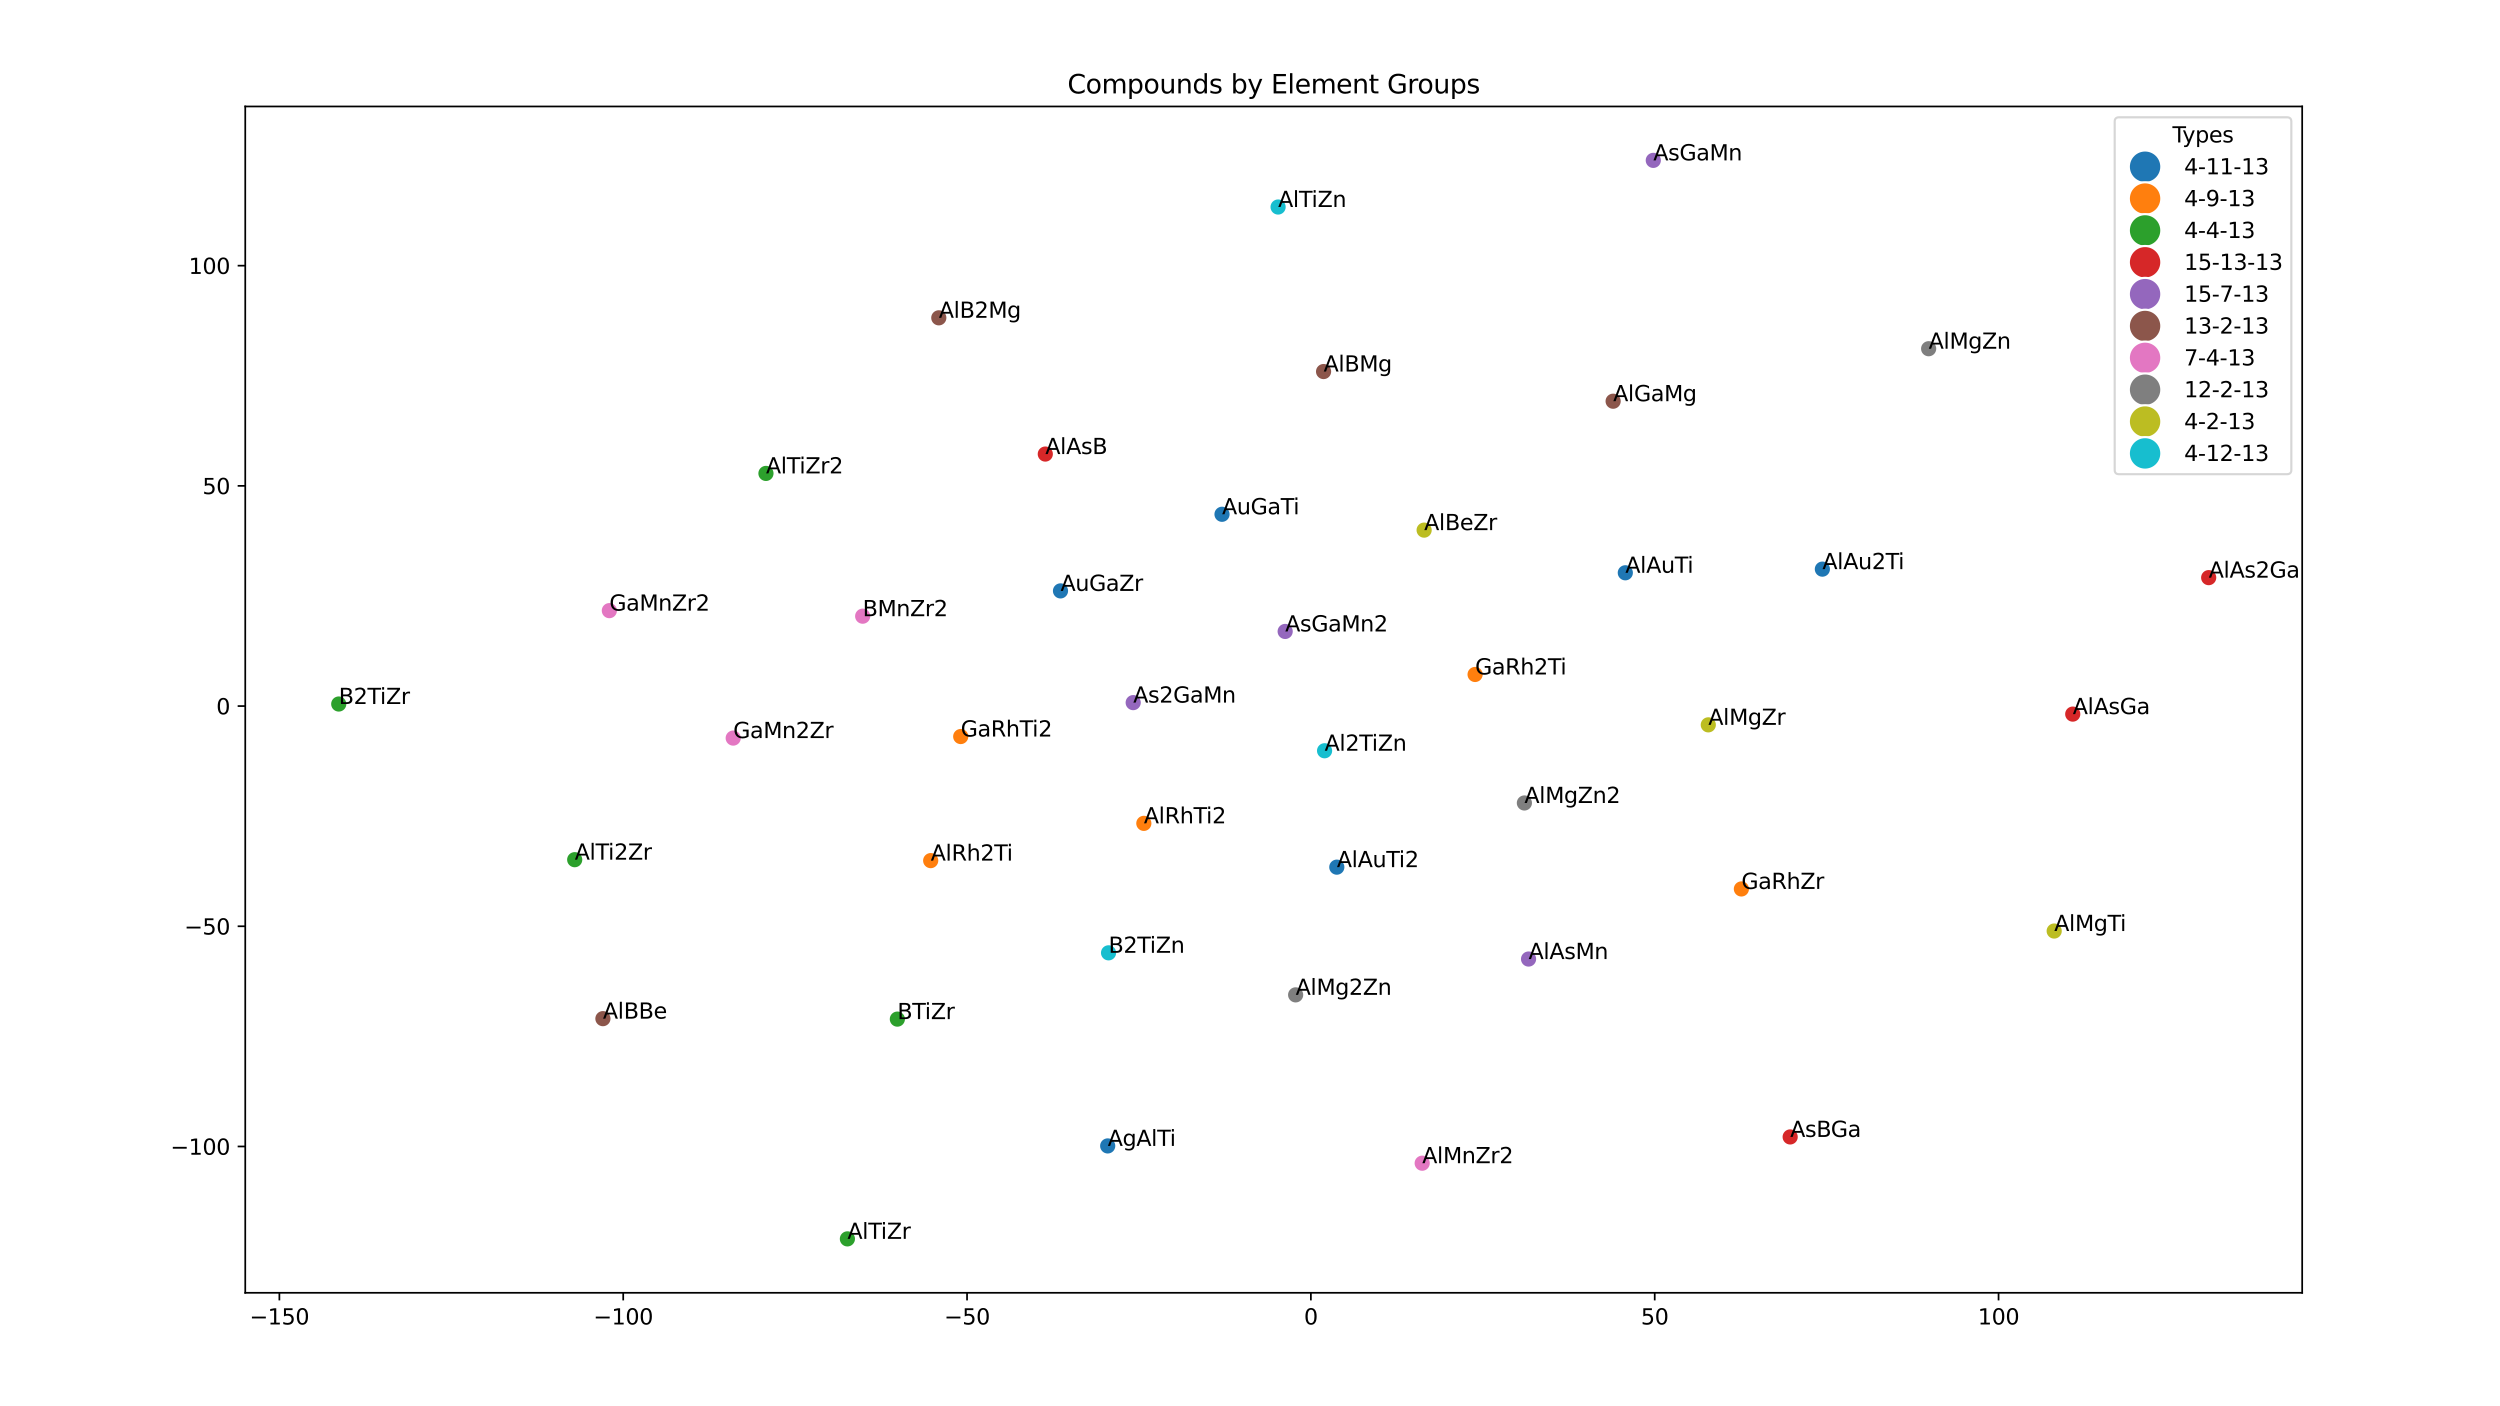 <?xml version="1.0" encoding="utf-8" standalone="no"?>
<!DOCTYPE svg PUBLIC "-//W3C//DTD SVG 1.1//EN"
  "http://www.w3.org/Graphics/SVG/1.1/DTD/svg11.dtd">
<svg xmlns:xlink="http://www.w3.org/1999/xlink" width="1152pt" height="648pt" viewBox="0 0 1152 648" xmlns="http://www.w3.org/2000/svg" version="1.1">
 <defs>
  <style type="text/css">*{stroke-linejoin: round; stroke-linecap: butt}</style>
 </defs>
 <g id="figure_1">
  <g id="patch_1">
   <path d="M 0 648 
L 1152 648 
L 1152 0 
L 0 0 
z
" style="fill: #ffffff"/>
  </g>
  <g id="axes_1">
   <g id="patch_2">
    <path d="M 113.013 595.725 
L 1060.844 595.725 
L 1060.844 49.05 
L 113.013 49.05 
z
" style="fill: #ffffff"/>
   </g>
   <g id="PathCollection_1">
    <defs>
     <path id="C0_0_2819658a2f" d="M 0 3 
C 0.796 3 1.559 2.684 2.121 2.121 
C 2.684 1.559 3 0.796 3 -0 
C 3 -0.796 2.684 -1.559 2.121 -2.121 
C 1.559 -2.684 0.796 -3 0 -3 
C -0.796 -3 -1.559 -2.684 -2.121 -2.121 
C -2.684 -1.559 -3 -0.796 -3 0 
C -3 0.796 -2.684 1.559 -2.121 2.121 
C -1.559 2.684 -0.796 3 0 3 
z
"/>
    </defs>
    <g clip-path="url(#pb3acef35be)">
     <use xlink:href="#C0_0_2819658a2f" x="955.12" y="329.058" style="fill: #d62728; stroke: #d62728"/>
    </g>
    <g clip-path="url(#pb3acef35be)">
     <use xlink:href="#C0_0_2819658a2f" x="888.72" y="160.689" style="fill: #7f7f7f; stroke: #7f7f7f"/>
    </g>
    <g clip-path="url(#pb3acef35be)">
     <use xlink:href="#C0_0_2819658a2f" x="946.571" y="429.02" style="fill: #bcbd22; stroke: #bcbd22"/>
    </g>
    <g clip-path="url(#pb3acef35be)">
     <use xlink:href="#C0_0_2819658a2f" x="588.945" y="95.394" style="fill: #17becf; stroke: #17becf"/>
    </g>
    <g clip-path="url(#pb3acef35be)">
     <use xlink:href="#C0_0_2819658a2f" x="761.837" y="73.899" style="fill: #9467bd; stroke: #9467bd"/>
    </g>
    <g clip-path="url(#pb3acef35be)">
     <use xlink:href="#C0_0_2819658a2f" x="610.362" y="345.951" style="fill: #17becf; stroke: #17becf"/>
    </g>
    <g clip-path="url(#pb3acef35be)">
     <use xlink:href="#C0_0_2819658a2f" x="592.204" y="290.971" style="fill: #9467bd; stroke: #9467bd"/>
    </g>
    <g clip-path="url(#pb3acef35be)">
     <use xlink:href="#C0_0_2819658a2f" x="802.429" y="409.625" style="fill: #ff7f0e; stroke: #ff7f0e"/>
    </g>
    <g clip-path="url(#pb3acef35be)">
     <use xlink:href="#C0_0_2819658a2f" x="787.183" y="334.01" style="fill: #bcbd22; stroke: #bcbd22"/>
    </g>
    <g clip-path="url(#pb3acef35be)">
     <use xlink:href="#C0_0_2819658a2f" x="1017.761" y="266.175" style="fill: #d62728; stroke: #d62728"/>
    </g>
    <g clip-path="url(#pb3acef35be)">
     <use xlink:href="#C0_0_2819658a2f" x="824.909" y="523.899" style="fill: #d62728; stroke: #d62728"/>
    </g>
    <g clip-path="url(#pb3acef35be)">
     <use xlink:href="#C0_0_2819658a2f" x="743.331" y="184.881" style="fill: #8c564b; stroke: #8c564b"/>
    </g>
    <g clip-path="url(#pb3acef35be)">
     <use xlink:href="#C0_0_2819658a2f" x="609.902" y="171.209" style="fill: #8c564b; stroke: #8c564b"/>
    </g>
    <g clip-path="url(#pb3acef35be)">
     <use xlink:href="#C0_0_2819658a2f" x="390.481" y="570.876" style="fill: #2ca02c; stroke: #2ca02c"/>
    </g>
    <g clip-path="url(#pb3acef35be)">
     <use xlink:href="#C0_0_2819658a2f" x="510.428" y="528.043" style="fill: #1f77b4; stroke: #1f77b4"/>
    </g>
    <g clip-path="url(#pb3acef35be)">
     <use xlink:href="#C0_0_2819658a2f" x="702.436" y="370.01" style="fill: #7f7f7f; stroke: #7f7f7f"/>
    </g>
    <g clip-path="url(#pb3acef35be)">
     <use xlink:href="#C0_0_2819658a2f" x="704.359" y="441.923" style="fill: #9467bd; stroke: #9467bd"/>
    </g>
    <g clip-path="url(#pb3acef35be)">
     <use xlink:href="#C0_0_2819658a2f" x="522.175" y="323.767" style="fill: #9467bd; stroke: #9467bd"/>
    </g>
    <g clip-path="url(#pb3acef35be)">
     <use xlink:href="#C0_0_2819658a2f" x="655.344" y="536.004" style="fill: #e377c2; stroke: #e377c2"/>
    </g>
    <g clip-path="url(#pb3acef35be)">
     <use xlink:href="#C0_0_2819658a2f" x="280.787" y="281.382" style="fill: #e377c2; stroke: #e377c2"/>
    </g>
    <g clip-path="url(#pb3acef35be)">
     <use xlink:href="#C0_0_2819658a2f" x="413.503" y="469.607" style="fill: #2ca02c; stroke: #2ca02c"/>
    </g>
    <g clip-path="url(#pb3acef35be)">
     <use xlink:href="#C0_0_2819658a2f" x="839.747" y="262.259" style="fill: #1f77b4; stroke: #1f77b4"/>
    </g>
    <g clip-path="url(#pb3acef35be)">
     <use xlink:href="#C0_0_2819658a2f" x="748.943" y="263.94" style="fill: #1f77b4; stroke: #1f77b4"/>
    </g>
    <g clip-path="url(#pb3acef35be)">
     <use xlink:href="#C0_0_2819658a2f" x="616.002" y="399.584" style="fill: #1f77b4; stroke: #1f77b4"/>
    </g>
    <g clip-path="url(#pb3acef35be)">
     <use xlink:href="#C0_0_2819658a2f" x="432.599" y="146.453" style="fill: #8c564b; stroke: #8c564b"/>
    </g>
    <g clip-path="url(#pb3acef35be)">
     <use xlink:href="#C0_0_2819658a2f" x="656.239" y="244.28" style="fill: #bcbd22; stroke: #bcbd22"/>
    </g>
    <g clip-path="url(#pb3acef35be)">
     <use xlink:href="#C0_0_2819658a2f" x="277.821" y="469.393" style="fill: #8c564b; stroke: #8c564b"/>
    </g>
    <g clip-path="url(#pb3acef35be)">
     <use xlink:href="#C0_0_2819658a2f" x="428.862" y="396.574" style="fill: #ff7f0e; stroke: #ff7f0e"/>
    </g>
    <g clip-path="url(#pb3acef35be)">
     <use xlink:href="#C0_0_2819658a2f" x="679.721" y="310.794" style="fill: #ff7f0e; stroke: #ff7f0e"/>
    </g>
    <g clip-path="url(#pb3acef35be)">
     <use xlink:href="#C0_0_2819658a2f" x="264.822" y="396.143" style="fill: #2ca02c; stroke: #2ca02c"/>
    </g>
    <g clip-path="url(#pb3acef35be)">
     <use xlink:href="#C0_0_2819658a2f" x="481.672" y="209.229" style="fill: #d62728; stroke: #d62728"/>
    </g>
    <g clip-path="url(#pb3acef35be)">
     <use xlink:href="#C0_0_2819658a2f" x="563.105" y="236.981" style="fill: #1f77b4; stroke: #1f77b4"/>
    </g>
    <g clip-path="url(#pb3acef35be)">
     <use xlink:href="#C0_0_2819658a2f" x="488.676" y="272.288" style="fill: #1f77b4; stroke: #1f77b4"/>
    </g>
    <g clip-path="url(#pb3acef35be)">
     <use xlink:href="#C0_0_2819658a2f" x="352.952" y="218.152" style="fill: #2ca02c; stroke: #2ca02c"/>
    </g>
    <g clip-path="url(#pb3acef35be)">
     <use xlink:href="#C0_0_2819658a2f" x="597.027" y="458.437" style="fill: #7f7f7f; stroke: #7f7f7f"/>
    </g>
    <g clip-path="url(#pb3acef35be)">
     <use xlink:href="#C0_0_2819658a2f" x="510.822" y="439.064" style="fill: #17becf; stroke: #17becf"/>
    </g>
    <g clip-path="url(#pb3acef35be)">
     <use xlink:href="#C0_0_2819658a2f" x="156.096" y="324.41" style="fill: #2ca02c; stroke: #2ca02c"/>
    </g>
    <g clip-path="url(#pb3acef35be)">
     <use xlink:href="#C0_0_2819658a2f" x="397.519" y="283.936" style="fill: #e377c2; stroke: #e377c2"/>
    </g>
    <g clip-path="url(#pb3acef35be)">
     <use xlink:href="#C0_0_2819658a2f" x="337.861" y="340.108" style="fill: #e377c2; stroke: #e377c2"/>
    </g>
    <g clip-path="url(#pb3acef35be)">
     <use xlink:href="#C0_0_2819658a2f" x="527.079" y="379.406" style="fill: #ff7f0e; stroke: #ff7f0e"/>
    </g>
    <g clip-path="url(#pb3acef35be)">
     <use xlink:href="#C0_0_2819658a2f" x="442.696" y="339.395" style="fill: #ff7f0e; stroke: #ff7f0e"/>
    </g>
   </g>
   <g id="matplotlib.axis_1">
    <g id="xtick_1">
     <g id="line2d_1">
      <defs>
       <path id="m56bdc90cd0" d="M 0 0 
L 0 3.5 
" style="stroke: #000000; stroke-width: 0.8"/>
      </defs>
      <g>
       <use xlink:href="#m56bdc90cd0" x="128.737" y="595.725" style="stroke: #000000; stroke-width: 0.8"/>
      </g>
     </g>
     <g id="text_1">
      <!-- −150 -->
      <g transform="translate(115.003 610.323)scale(0.1 -0.1)">
       <defs>
        <path id="DejaVuSans-2212" d="M 678 2272 
L 4684 2272 
L 4684 1741 
L 678 1741 
L 678 2272 
z
" transform="scale(0.016)"/>
        <path id="DejaVuSans-31" d="M 794 531 
L 1825 531 
L 1825 4091 
L 703 3866 
L 703 4441 
L 1819 4666 
L 2450 4666 
L 2450 531 
L 3481 531 
L 3481 0 
L 794 0 
L 794 531 
z
" transform="scale(0.016)"/>
        <path id="DejaVuSans-35" d="M 691 4666 
L 3169 4666 
L 3169 4134 
L 1269 4134 
L 1269 2991 
Q 1406 3038 1543 3061 
Q 1681 3084 1819 3084 
Q 2600 3084 3056 2656 
Q 3513 2228 3513 1497 
Q 3513 744 3044 326 
Q 2575 -91 1722 -91 
Q 1428 -91 1123 -41 
Q 819 9 494 109 
L 494 744 
Q 775 591 1075 516 
Q 1375 441 1709 441 
Q 2250 441 2565 725 
Q 2881 1009 2881 1497 
Q 2881 1984 2565 2268 
Q 2250 2553 1709 2553 
Q 1456 2553 1204 2497 
Q 953 2441 691 2322 
L 691 4666 
z
" transform="scale(0.016)"/>
        <path id="DejaVuSans-30" d="M 2034 4250 
Q 1547 4250 1301 3770 
Q 1056 3291 1056 2328 
Q 1056 1369 1301 889 
Q 1547 409 2034 409 
Q 2525 409 2770 889 
Q 3016 1369 3016 2328 
Q 3016 3291 2770 3770 
Q 2525 4250 2034 4250 
z
M 2034 4750 
Q 2819 4750 3233 4129 
Q 3647 3509 3647 2328 
Q 3647 1150 3233 529 
Q 2819 -91 2034 -91 
Q 1250 -91 836 529 
Q 422 1150 422 2328 
Q 422 3509 836 4129 
Q 1250 4750 2034 4750 
z
" transform="scale(0.016)"/>
       </defs>
       <use xlink:href="#DejaVuSans-2212"/>
       <use xlink:href="#DejaVuSans-31" x="83.789"/>
       <use xlink:href="#DejaVuSans-35" x="147.412"/>
       <use xlink:href="#DejaVuSans-30" x="211.035"/>
      </g>
     </g>
    </g>
    <g id="xtick_2">
     <g id="line2d_2">
      <g>
       <use xlink:href="#m56bdc90cd0" x="287.176" y="595.725" style="stroke: #000000; stroke-width: 0.8"/>
      </g>
     </g>
     <g id="text_2">
      <!-- −100 -->
      <g transform="translate(273.443 610.323)scale(0.1 -0.1)">
       <use xlink:href="#DejaVuSans-2212"/>
       <use xlink:href="#DejaVuSans-31" x="83.789"/>
       <use xlink:href="#DejaVuSans-30" x="147.412"/>
       <use xlink:href="#DejaVuSans-30" x="211.035"/>
      </g>
     </g>
    </g>
    <g id="xtick_3">
     <g id="line2d_3">
      <g>
       <use xlink:href="#m56bdc90cd0" x="445.615" y="595.725" style="stroke: #000000; stroke-width: 0.8"/>
      </g>
     </g>
     <g id="text_3">
      <!-- −50 -->
      <g transform="translate(435.063 610.323)scale(0.1 -0.1)">
       <use xlink:href="#DejaVuSans-2212"/>
       <use xlink:href="#DejaVuSans-35" x="83.789"/>
       <use xlink:href="#DejaVuSans-30" x="147.412"/>
      </g>
     </g>
    </g>
    <g id="xtick_4">
     <g id="line2d_4">
      <g>
       <use xlink:href="#m56bdc90cd0" x="604.055" y="595.725" style="stroke: #000000; stroke-width: 0.8"/>
      </g>
     </g>
     <g id="text_4">
      <!-- 0 -->
      <g transform="translate(600.873 610.323)scale(0.1 -0.1)">
       <use xlink:href="#DejaVuSans-30"/>
      </g>
     </g>
    </g>
    <g id="xtick_5">
     <g id="line2d_5">
      <g>
       <use xlink:href="#m56bdc90cd0" x="762.494" y="595.725" style="stroke: #000000; stroke-width: 0.8"/>
      </g>
     </g>
     <g id="text_5">
      <!-- 50 -->
      <g transform="translate(756.131 610.323)scale(0.1 -0.1)">
       <use xlink:href="#DejaVuSans-35"/>
       <use xlink:href="#DejaVuSans-30" x="63.623"/>
      </g>
     </g>
    </g>
    <g id="xtick_6">
     <g id="line2d_6">
      <g>
       <use xlink:href="#m56bdc90cd0" x="920.933" y="595.725" style="stroke: #000000; stroke-width: 0.8"/>
      </g>
     </g>
     <g id="text_6">
      <!-- 100 -->
      <g transform="translate(911.389 610.323)scale(0.1 -0.1)">
       <use xlink:href="#DejaVuSans-31"/>
       <use xlink:href="#DejaVuSans-30" x="63.623"/>
       <use xlink:href="#DejaVuSans-30" x="127.246"/>
      </g>
     </g>
    </g>
   </g>
   <g id="matplotlib.axis_2">
    <g id="ytick_1">
     <g id="line2d_7">
      <defs>
       <path id="mbf43a1777e" d="M 0 0 
L -3.5 0 
" style="stroke: #000000; stroke-width: 0.8"/>
      </defs>
      <g>
       <use xlink:href="#mbf43a1777e" x="113.013" y="528.306" style="stroke: #000000; stroke-width: 0.8"/>
      </g>
     </g>
     <g id="text_7">
      <!-- −100 -->
      <g transform="translate(78.545 532.106)scale(0.1 -0.1)">
       <use xlink:href="#DejaVuSans-2212"/>
       <use xlink:href="#DejaVuSans-31" x="83.789"/>
       <use xlink:href="#DejaVuSans-30" x="147.412"/>
       <use xlink:href="#DejaVuSans-30" x="211.035"/>
      </g>
     </g>
    </g>
    <g id="ytick_2">
     <g id="line2d_8">
      <g>
       <use xlink:href="#mbf43a1777e" x="113.013" y="426.835" style="stroke: #000000; stroke-width: 0.8"/>
      </g>
     </g>
     <g id="text_8">
      <!-- −50 -->
      <g transform="translate(84.908 430.634)scale(0.1 -0.1)">
       <use xlink:href="#DejaVuSans-2212"/>
       <use xlink:href="#DejaVuSans-35" x="83.789"/>
       <use xlink:href="#DejaVuSans-30" x="147.412"/>
      </g>
     </g>
    </g>
    <g id="ytick_3">
     <g id="line2d_9">
      <g>
       <use xlink:href="#mbf43a1777e" x="113.013" y="325.363" style="stroke: #000000; stroke-width: 0.8"/>
      </g>
     </g>
     <g id="text_9">
      <!-- 0 -->
      <g transform="translate(99.65 329.162)scale(0.1 -0.1)">
       <use xlink:href="#DejaVuSans-30"/>
      </g>
     </g>
    </g>
    <g id="ytick_4">
     <g id="line2d_10">
      <g>
       <use xlink:href="#mbf43a1777e" x="113.013" y="223.891" style="stroke: #000000; stroke-width: 0.8"/>
      </g>
     </g>
     <g id="text_10">
      <!-- 50 -->
      <g transform="translate(93.287 227.69)scale(0.1 -0.1)">
       <use xlink:href="#DejaVuSans-35"/>
       <use xlink:href="#DejaVuSans-30" x="63.623"/>
      </g>
     </g>
    </g>
    <g id="ytick_5">
     <g id="line2d_11">
      <g>
       <use xlink:href="#mbf43a1777e" x="113.013" y="122.42" style="stroke: #000000; stroke-width: 0.8"/>
      </g>
     </g>
     <g id="text_11">
      <!-- 100 -->
      <g transform="translate(86.925 126.219)scale(0.1 -0.1)">
       <use xlink:href="#DejaVuSans-31"/>
       <use xlink:href="#DejaVuSans-30" x="63.623"/>
       <use xlink:href="#DejaVuSans-30" x="127.246"/>
      </g>
     </g>
    </g>
   </g>
   <g id="patch_3">
    <path d="M 113.013 595.725 
L 113.013 49.05 
" style="fill: none; stroke: #000000; stroke-width: 0.8; stroke-linejoin: miter; stroke-linecap: square"/>
   </g>
   <g id="patch_4">
    <path d="M 1060.844 595.725 
L 1060.844 49.05 
" style="fill: none; stroke: #000000; stroke-width: 0.8; stroke-linejoin: miter; stroke-linecap: square"/>
   </g>
   <g id="patch_5">
    <path d="M 113.013 595.725 
L 1060.844 595.725 
" style="fill: none; stroke: #000000; stroke-width: 0.8; stroke-linejoin: miter; stroke-linecap: square"/>
   </g>
   <g id="patch_6">
    <path d="M 113.013 49.05 
L 1060.844 49.05 
" style="fill: none; stroke: #000000; stroke-width: 0.8; stroke-linejoin: miter; stroke-linecap: square"/>
   </g>
   <g id="text_12">
    <!-- AlAsGa -->
    <g transform="translate(955.12 329.058)scale(0.1 -0.1)">
     <defs>
      <path id="DejaVuSans-41" d="M 2188 4044 
L 1331 1722 
L 3047 1722 
L 2188 4044 
z
M 1831 4666 
L 2547 4666 
L 4325 0 
L 3669 0 
L 3244 1197 
L 1141 1197 
L 716 0 
L 50 0 
L 1831 4666 
z
" transform="scale(0.016)"/>
      <path id="DejaVuSans-6c" d="M 603 4863 
L 1178 4863 
L 1178 0 
L 603 0 
L 603 4863 
z
" transform="scale(0.016)"/>
      <path id="DejaVuSans-73" d="M 2834 3397 
L 2834 2853 
Q 2591 2978 2328 3040 
Q 2066 3103 1784 3103 
Q 1356 3103 1142 2972 
Q 928 2841 928 2578 
Q 928 2378 1081 2264 
Q 1234 2150 1697 2047 
L 1894 2003 
Q 2506 1872 2764 1633 
Q 3022 1394 3022 966 
Q 3022 478 2636 193 
Q 2250 -91 1575 -91 
Q 1294 -91 989 -36 
Q 684 19 347 128 
L 347 722 
Q 666 556 975 473 
Q 1284 391 1588 391 
Q 1994 391 2212 530 
Q 2431 669 2431 922 
Q 2431 1156 2273 1281 
Q 2116 1406 1581 1522 
L 1381 1569 
Q 847 1681 609 1914 
Q 372 2147 372 2553 
Q 372 3047 722 3315 
Q 1072 3584 1716 3584 
Q 2034 3584 2315 3537 
Q 2597 3491 2834 3397 
z
" transform="scale(0.016)"/>
      <path id="DejaVuSans-47" d="M 3809 666 
L 3809 1919 
L 2778 1919 
L 2778 2438 
L 4434 2438 
L 4434 434 
Q 4069 175 3628 42 
Q 3188 -91 2688 -91 
Q 1594 -91 976 548 
Q 359 1188 359 2328 
Q 359 3472 976 4111 
Q 1594 4750 2688 4750 
Q 3144 4750 3555 4637 
Q 3966 4525 4313 4306 
L 4313 3634 
Q 3963 3931 3569 4081 
Q 3175 4231 2741 4231 
Q 1884 4231 1454 3753 
Q 1025 3275 1025 2328 
Q 1025 1384 1454 906 
Q 1884 428 2741 428 
Q 3075 428 3337 486 
Q 3600 544 3809 666 
z
" transform="scale(0.016)"/>
      <path id="DejaVuSans-61" d="M 2194 1759 
Q 1497 1759 1228 1600 
Q 959 1441 959 1056 
Q 959 750 1161 570 
Q 1363 391 1709 391 
Q 2188 391 2477 730 
Q 2766 1069 2766 1631 
L 2766 1759 
L 2194 1759 
z
M 3341 1997 
L 3341 0 
L 2766 0 
L 2766 531 
Q 2569 213 2275 61 
Q 1981 -91 1556 -91 
Q 1019 -91 701 211 
Q 384 513 384 1019 
Q 384 1609 779 1909 
Q 1175 2209 1959 2209 
L 2766 2209 
L 2766 2266 
Q 2766 2663 2505 2880 
Q 2244 3097 1772 3097 
Q 1472 3097 1187 3025 
Q 903 2953 641 2809 
L 641 3341 
Q 956 3463 1253 3523 
Q 1550 3584 1831 3584 
Q 2591 3584 2966 3190 
Q 3341 2797 3341 1997 
z
" transform="scale(0.016)"/>
     </defs>
     <use xlink:href="#DejaVuSans-41"/>
     <use xlink:href="#DejaVuSans-6c" x="68.408"/>
     <use xlink:href="#DejaVuSans-41" x="96.191"/>
     <use xlink:href="#DejaVuSans-73" x="164.6"/>
     <use xlink:href="#DejaVuSans-47" x="216.699"/>
     <use xlink:href="#DejaVuSans-61" x="294.189"/>
    </g>
   </g>
   <g id="text_13">
    <!-- AlMgZn -->
    <g transform="translate(888.72 160.689)scale(0.1 -0.1)">
     <defs>
      <path id="DejaVuSans-4d" d="M 628 4666 
L 1569 4666 
L 2759 1491 
L 3956 4666 
L 4897 4666 
L 4897 0 
L 4281 0 
L 4281 4097 
L 3078 897 
L 2444 897 
L 1241 4097 
L 1241 0 
L 628 0 
L 628 4666 
z
" transform="scale(0.016)"/>
      <path id="DejaVuSans-67" d="M 2906 1791 
Q 2906 2416 2648 2759 
Q 2391 3103 1925 3103 
Q 1463 3103 1205 2759 
Q 947 2416 947 1791 
Q 947 1169 1205 825 
Q 1463 481 1925 481 
Q 2391 481 2648 825 
Q 2906 1169 2906 1791 
z
M 3481 434 
Q 3481 -459 3084 -895 
Q 2688 -1331 1869 -1331 
Q 1566 -1331 1297 -1286 
Q 1028 -1241 775 -1147 
L 775 -588 
Q 1028 -725 1275 -790 
Q 1522 -856 1778 -856 
Q 2344 -856 2625 -561 
Q 2906 -266 2906 331 
L 2906 616 
Q 2728 306 2450 153 
Q 2172 0 1784 0 
Q 1141 0 747 490 
Q 353 981 353 1791 
Q 353 2603 747 3093 
Q 1141 3584 1784 3584 
Q 2172 3584 2450 3431 
Q 2728 3278 2906 2969 
L 2906 3500 
L 3481 3500 
L 3481 434 
z
" transform="scale(0.016)"/>
      <path id="DejaVuSans-5a" d="M 359 4666 
L 4025 4666 
L 4025 4184 
L 1075 531 
L 4097 531 
L 4097 0 
L 288 0 
L 288 481 
L 3238 4134 
L 359 4134 
L 359 4666 
z
" transform="scale(0.016)"/>
      <path id="DejaVuSans-6e" d="M 3513 2113 
L 3513 0 
L 2938 0 
L 2938 2094 
Q 2938 2591 2744 2837 
Q 2550 3084 2163 3084 
Q 1697 3084 1428 2787 
Q 1159 2491 1159 1978 
L 1159 0 
L 581 0 
L 581 3500 
L 1159 3500 
L 1159 2956 
Q 1366 3272 1645 3428 
Q 1925 3584 2291 3584 
Q 2894 3584 3203 3211 
Q 3513 2838 3513 2113 
z
" transform="scale(0.016)"/>
     </defs>
     <use xlink:href="#DejaVuSans-41"/>
     <use xlink:href="#DejaVuSans-6c" x="68.408"/>
     <use xlink:href="#DejaVuSans-4d" x="96.191"/>
     <use xlink:href="#DejaVuSans-67" x="182.471"/>
     <use xlink:href="#DejaVuSans-5a" x="245.947"/>
     <use xlink:href="#DejaVuSans-6e" x="314.453"/>
    </g>
   </g>
   <g id="text_14">
    <!-- AlMgTi -->
    <g transform="translate(946.571 429.02)scale(0.1 -0.1)">
     <defs>
      <path id="DejaVuSans-54" d="M -19 4666 
L 3928 4666 
L 3928 4134 
L 2272 4134 
L 2272 0 
L 1638 0 
L 1638 4134 
L -19 4134 
L -19 4666 
z
" transform="scale(0.016)"/>
      <path id="DejaVuSans-69" d="M 603 3500 
L 1178 3500 
L 1178 0 
L 603 0 
L 603 3500 
z
M 603 4863 
L 1178 4863 
L 1178 4134 
L 603 4134 
L 603 4863 
z
" transform="scale(0.016)"/>
     </defs>
     <use xlink:href="#DejaVuSans-41"/>
     <use xlink:href="#DejaVuSans-6c" x="68.408"/>
     <use xlink:href="#DejaVuSans-4d" x="96.191"/>
     <use xlink:href="#DejaVuSans-67" x="182.471"/>
     <use xlink:href="#DejaVuSans-54" x="245.947"/>
     <use xlink:href="#DejaVuSans-69" x="303.906"/>
    </g>
   </g>
   <g id="text_15">
    <!-- AlTiZn -->
    <g transform="translate(588.945 95.394)scale(0.1 -0.1)">
     <use xlink:href="#DejaVuSans-41"/>
     <use xlink:href="#DejaVuSans-6c" x="68.408"/>
     <use xlink:href="#DejaVuSans-54" x="96.191"/>
     <use xlink:href="#DejaVuSans-69" x="154.15"/>
     <use xlink:href="#DejaVuSans-5a" x="181.934"/>
     <use xlink:href="#DejaVuSans-6e" x="250.439"/>
    </g>
   </g>
   <g id="text_16">
    <!-- AsGaMn -->
    <g transform="translate(761.837 73.899)scale(0.1 -0.1)">
     <use xlink:href="#DejaVuSans-41"/>
     <use xlink:href="#DejaVuSans-73" x="68.408"/>
     <use xlink:href="#DejaVuSans-47" x="120.508"/>
     <use xlink:href="#DejaVuSans-61" x="197.998"/>
     <use xlink:href="#DejaVuSans-4d" x="259.277"/>
     <use xlink:href="#DejaVuSans-6e" x="345.557"/>
    </g>
   </g>
   <g id="text_17">
    <!-- Al2TiZn -->
    <g transform="translate(610.362 345.951)scale(0.1 -0.1)">
     <defs>
      <path id="DejaVuSans-32" d="M 1228 531 
L 3431 531 
L 3431 0 
L 469 0 
L 469 531 
Q 828 903 1448 1529 
Q 2069 2156 2228 2338 
Q 2531 2678 2651 2914 
Q 2772 3150 2772 3378 
Q 2772 3750 2511 3984 
Q 2250 4219 1831 4219 
Q 1534 4219 1204 4116 
Q 875 4013 500 3803 
L 500 4441 
Q 881 4594 1212 4672 
Q 1544 4750 1819 4750 
Q 2544 4750 2975 4387 
Q 3406 4025 3406 3419 
Q 3406 3131 3298 2873 
Q 3191 2616 2906 2266 
Q 2828 2175 2409 1742 
Q 1991 1309 1228 531 
z
" transform="scale(0.016)"/>
     </defs>
     <use xlink:href="#DejaVuSans-41"/>
     <use xlink:href="#DejaVuSans-6c" x="68.408"/>
     <use xlink:href="#DejaVuSans-32" x="96.191"/>
     <use xlink:href="#DejaVuSans-54" x="159.814"/>
     <use xlink:href="#DejaVuSans-69" x="217.773"/>
     <use xlink:href="#DejaVuSans-5a" x="245.557"/>
     <use xlink:href="#DejaVuSans-6e" x="314.062"/>
    </g>
   </g>
   <g id="text_18">
    <!-- AsGaMn2 -->
    <g transform="translate(592.204 290.971)scale(0.1 -0.1)">
     <use xlink:href="#DejaVuSans-41"/>
     <use xlink:href="#DejaVuSans-73" x="68.408"/>
     <use xlink:href="#DejaVuSans-47" x="120.508"/>
     <use xlink:href="#DejaVuSans-61" x="197.998"/>
     <use xlink:href="#DejaVuSans-4d" x="259.277"/>
     <use xlink:href="#DejaVuSans-6e" x="345.557"/>
     <use xlink:href="#DejaVuSans-32" x="408.936"/>
    </g>
   </g>
   <g id="text_19">
    <!-- GaRhZr -->
    <g transform="translate(802.429 409.625)scale(0.1 -0.1)">
     <defs>
      <path id="DejaVuSans-52" d="M 2841 2188 
Q 3044 2119 3236 1894 
Q 3428 1669 3622 1275 
L 4263 0 
L 3584 0 
L 2988 1197 
Q 2756 1666 2539 1819 
Q 2322 1972 1947 1972 
L 1259 1972 
L 1259 0 
L 628 0 
L 628 4666 
L 2053 4666 
Q 2853 4666 3247 4331 
Q 3641 3997 3641 3322 
Q 3641 2881 3436 2590 
Q 3231 2300 2841 2188 
z
M 1259 4147 
L 1259 2491 
L 2053 2491 
Q 2509 2491 2742 2702 
Q 2975 2913 2975 3322 
Q 2975 3731 2742 3939 
Q 2509 4147 2053 4147 
L 1259 4147 
z
" transform="scale(0.016)"/>
      <path id="DejaVuSans-68" d="M 3513 2113 
L 3513 0 
L 2938 0 
L 2938 2094 
Q 2938 2591 2744 2837 
Q 2550 3084 2163 3084 
Q 1697 3084 1428 2787 
Q 1159 2491 1159 1978 
L 1159 0 
L 581 0 
L 581 4863 
L 1159 4863 
L 1159 2956 
Q 1366 3272 1645 3428 
Q 1925 3584 2291 3584 
Q 2894 3584 3203 3211 
Q 3513 2838 3513 2113 
z
" transform="scale(0.016)"/>
      <path id="DejaVuSans-72" d="M 2631 2963 
Q 2534 3019 2420 3045 
Q 2306 3072 2169 3072 
Q 1681 3072 1420 2755 
Q 1159 2438 1159 1844 
L 1159 0 
L 581 0 
L 581 3500 
L 1159 3500 
L 1159 2956 
Q 1341 3275 1631 3429 
Q 1922 3584 2338 3584 
Q 2397 3584 2469 3576 
Q 2541 3569 2628 3553 
L 2631 2963 
z
" transform="scale(0.016)"/>
     </defs>
     <use xlink:href="#DejaVuSans-47"/>
     <use xlink:href="#DejaVuSans-61" x="77.49"/>
     <use xlink:href="#DejaVuSans-52" x="138.77"/>
     <use xlink:href="#DejaVuSans-68" x="208.252"/>
     <use xlink:href="#DejaVuSans-5a" x="271.631"/>
     <use xlink:href="#DejaVuSans-72" x="340.137"/>
    </g>
   </g>
   <g id="text_20">
    <!-- AlMgZr -->
    <g transform="translate(787.183 334.01)scale(0.1 -0.1)">
     <use xlink:href="#DejaVuSans-41"/>
     <use xlink:href="#DejaVuSans-6c" x="68.408"/>
     <use xlink:href="#DejaVuSans-4d" x="96.191"/>
     <use xlink:href="#DejaVuSans-67" x="182.471"/>
     <use xlink:href="#DejaVuSans-5a" x="245.947"/>
     <use xlink:href="#DejaVuSans-72" x="314.453"/>
    </g>
   </g>
   <g id="text_21">
    <!-- AlAs2Ga -->
    <g transform="translate(1017.761 266.175)scale(0.1 -0.1)">
     <use xlink:href="#DejaVuSans-41"/>
     <use xlink:href="#DejaVuSans-6c" x="68.408"/>
     <use xlink:href="#DejaVuSans-41" x="96.191"/>
     <use xlink:href="#DejaVuSans-73" x="164.6"/>
     <use xlink:href="#DejaVuSans-32" x="216.699"/>
     <use xlink:href="#DejaVuSans-47" x="280.322"/>
     <use xlink:href="#DejaVuSans-61" x="357.812"/>
    </g>
   </g>
   <g id="text_22">
    <!-- AsBGa -->
    <g transform="translate(824.909 523.899)scale(0.1 -0.1)">
     <defs>
      <path id="DejaVuSans-42" d="M 1259 2228 
L 1259 519 
L 2272 519 
Q 2781 519 3026 730 
Q 3272 941 3272 1375 
Q 3272 1813 3026 2020 
Q 2781 2228 2272 2228 
L 1259 2228 
z
M 1259 4147 
L 1259 2741 
L 2194 2741 
Q 2656 2741 2882 2914 
Q 3109 3088 3109 3444 
Q 3109 3797 2882 3972 
Q 2656 4147 2194 4147 
L 1259 4147 
z
M 628 4666 
L 2241 4666 
Q 2963 4666 3353 4366 
Q 3744 4066 3744 3513 
Q 3744 3084 3544 2831 
Q 3344 2578 2956 2516 
Q 3422 2416 3680 2098 
Q 3938 1781 3938 1306 
Q 3938 681 3513 340 
Q 3088 0 2303 0 
L 628 0 
L 628 4666 
z
" transform="scale(0.016)"/>
     </defs>
     <use xlink:href="#DejaVuSans-41"/>
     <use xlink:href="#DejaVuSans-73" x="68.408"/>
     <use xlink:href="#DejaVuSans-42" x="120.508"/>
     <use xlink:href="#DejaVuSans-47" x="187.361"/>
     <use xlink:href="#DejaVuSans-61" x="264.852"/>
    </g>
   </g>
   <g id="text_23">
    <!-- AlGaMg -->
    <g transform="translate(743.331 184.881)scale(0.1 -0.1)">
     <use xlink:href="#DejaVuSans-41"/>
     <use xlink:href="#DejaVuSans-6c" x="68.408"/>
     <use xlink:href="#DejaVuSans-47" x="96.191"/>
     <use xlink:href="#DejaVuSans-61" x="173.682"/>
     <use xlink:href="#DejaVuSans-4d" x="234.961"/>
     <use xlink:href="#DejaVuSans-67" x="321.24"/>
    </g>
   </g>
   <g id="text_24">
    <!-- AlBMg -->
    <g transform="translate(609.902 171.209)scale(0.1 -0.1)">
     <use xlink:href="#DejaVuSans-41"/>
     <use xlink:href="#DejaVuSans-6c" x="68.408"/>
     <use xlink:href="#DejaVuSans-42" x="96.191"/>
     <use xlink:href="#DejaVuSans-4d" x="164.795"/>
     <use xlink:href="#DejaVuSans-67" x="251.074"/>
    </g>
   </g>
   <g id="text_25">
    <!-- AlTiZr -->
    <g transform="translate(390.481 570.876)scale(0.1 -0.1)">
     <use xlink:href="#DejaVuSans-41"/>
     <use xlink:href="#DejaVuSans-6c" x="68.408"/>
     <use xlink:href="#DejaVuSans-54" x="96.191"/>
     <use xlink:href="#DejaVuSans-69" x="154.15"/>
     <use xlink:href="#DejaVuSans-5a" x="181.934"/>
     <use xlink:href="#DejaVuSans-72" x="250.439"/>
    </g>
   </g>
   <g id="text_26">
    <!-- AgAlTi -->
    <g transform="translate(510.428 528.043)scale(0.1 -0.1)">
     <use xlink:href="#DejaVuSans-41"/>
     <use xlink:href="#DejaVuSans-67" x="68.408"/>
     <use xlink:href="#DejaVuSans-41" x="131.885"/>
     <use xlink:href="#DejaVuSans-6c" x="200.293"/>
     <use xlink:href="#DejaVuSans-54" x="228.076"/>
     <use xlink:href="#DejaVuSans-69" x="286.035"/>
    </g>
   </g>
   <g id="text_27">
    <!-- AlMgZn2 -->
    <g transform="translate(702.436 370.01)scale(0.1 -0.1)">
     <use xlink:href="#DejaVuSans-41"/>
     <use xlink:href="#DejaVuSans-6c" x="68.408"/>
     <use xlink:href="#DejaVuSans-4d" x="96.191"/>
     <use xlink:href="#DejaVuSans-67" x="182.471"/>
     <use xlink:href="#DejaVuSans-5a" x="245.947"/>
     <use xlink:href="#DejaVuSans-6e" x="314.453"/>
     <use xlink:href="#DejaVuSans-32" x="377.832"/>
    </g>
   </g>
   <g id="text_28">
    <!-- AlAsMn -->
    <g transform="translate(704.359 441.923)scale(0.1 -0.1)">
     <use xlink:href="#DejaVuSans-41"/>
     <use xlink:href="#DejaVuSans-6c" x="68.408"/>
     <use xlink:href="#DejaVuSans-41" x="96.191"/>
     <use xlink:href="#DejaVuSans-73" x="164.6"/>
     <use xlink:href="#DejaVuSans-4d" x="216.699"/>
     <use xlink:href="#DejaVuSans-6e" x="302.979"/>
    </g>
   </g>
   <g id="text_29">
    <!-- As2GaMn -->
    <g transform="translate(522.175 323.767)scale(0.1 -0.1)">
     <use xlink:href="#DejaVuSans-41"/>
     <use xlink:href="#DejaVuSans-73" x="68.408"/>
     <use xlink:href="#DejaVuSans-32" x="120.508"/>
     <use xlink:href="#DejaVuSans-47" x="184.131"/>
     <use xlink:href="#DejaVuSans-61" x="261.621"/>
     <use xlink:href="#DejaVuSans-4d" x="322.9"/>
     <use xlink:href="#DejaVuSans-6e" x="409.18"/>
    </g>
   </g>
   <g id="text_30">
    <!-- AlMnZr2 -->
    <g transform="translate(655.344 536.004)scale(0.1 -0.1)">
     <use xlink:href="#DejaVuSans-41"/>
     <use xlink:href="#DejaVuSans-6c" x="68.408"/>
     <use xlink:href="#DejaVuSans-4d" x="96.191"/>
     <use xlink:href="#DejaVuSans-6e" x="182.471"/>
     <use xlink:href="#DejaVuSans-5a" x="245.85"/>
     <use xlink:href="#DejaVuSans-72" x="314.355"/>
     <use xlink:href="#DejaVuSans-32" x="355.469"/>
    </g>
   </g>
   <g id="text_31">
    <!-- GaMnZr2 -->
    <g transform="translate(280.787 281.382)scale(0.1 -0.1)">
     <use xlink:href="#DejaVuSans-47"/>
     <use xlink:href="#DejaVuSans-61" x="77.49"/>
     <use xlink:href="#DejaVuSans-4d" x="138.77"/>
     <use xlink:href="#DejaVuSans-6e" x="225.049"/>
     <use xlink:href="#DejaVuSans-5a" x="288.428"/>
     <use xlink:href="#DejaVuSans-72" x="356.934"/>
     <use xlink:href="#DejaVuSans-32" x="398.047"/>
    </g>
   </g>
   <g id="text_32">
    <!-- BTiZr -->
    <g transform="translate(413.503 469.607)scale(0.1 -0.1)">
     <use xlink:href="#DejaVuSans-42"/>
     <use xlink:href="#DejaVuSans-54" x="68.604"/>
     <use xlink:href="#DejaVuSans-69" x="126.562"/>
     <use xlink:href="#DejaVuSans-5a" x="154.346"/>
     <use xlink:href="#DejaVuSans-72" x="222.852"/>
    </g>
   </g>
   <g id="text_33">
    <!-- AlAu2Ti -->
    <g transform="translate(839.747 262.259)scale(0.1 -0.1)">
     <defs>
      <path id="DejaVuSans-75" d="M 544 1381 
L 544 3500 
L 1119 3500 
L 1119 1403 
Q 1119 906 1312 657 
Q 1506 409 1894 409 
Q 2359 409 2629 706 
Q 2900 1003 2900 1516 
L 2900 3500 
L 3475 3500 
L 3475 0 
L 2900 0 
L 2900 538 
Q 2691 219 2414 64 
Q 2138 -91 1772 -91 
Q 1169 -91 856 284 
Q 544 659 544 1381 
z
M 1991 3584 
L 1991 3584 
z
" transform="scale(0.016)"/>
     </defs>
     <use xlink:href="#DejaVuSans-41"/>
     <use xlink:href="#DejaVuSans-6c" x="68.408"/>
     <use xlink:href="#DejaVuSans-41" x="96.191"/>
     <use xlink:href="#DejaVuSans-75" x="164.6"/>
     <use xlink:href="#DejaVuSans-32" x="227.979"/>
     <use xlink:href="#DejaVuSans-54" x="291.602"/>
     <use xlink:href="#DejaVuSans-69" x="349.561"/>
    </g>
   </g>
   <g id="text_34">
    <!-- AlAuTi -->
    <g transform="translate(748.943 263.94)scale(0.1 -0.1)">
     <use xlink:href="#DejaVuSans-41"/>
     <use xlink:href="#DejaVuSans-6c" x="68.408"/>
     <use xlink:href="#DejaVuSans-41" x="96.191"/>
     <use xlink:href="#DejaVuSans-75" x="164.6"/>
     <use xlink:href="#DejaVuSans-54" x="227.979"/>
     <use xlink:href="#DejaVuSans-69" x="285.938"/>
    </g>
   </g>
   <g id="text_35">
    <!-- AlAuTi2 -->
    <g transform="translate(616.002 399.584)scale(0.1 -0.1)">
     <use xlink:href="#DejaVuSans-41"/>
     <use xlink:href="#DejaVuSans-6c" x="68.408"/>
     <use xlink:href="#DejaVuSans-41" x="96.191"/>
     <use xlink:href="#DejaVuSans-75" x="164.6"/>
     <use xlink:href="#DejaVuSans-54" x="227.979"/>
     <use xlink:href="#DejaVuSans-69" x="285.938"/>
     <use xlink:href="#DejaVuSans-32" x="313.721"/>
    </g>
   </g>
   <g id="text_36">
    <!-- AlB2Mg -->
    <g transform="translate(432.599 146.453)scale(0.1 -0.1)">
     <use xlink:href="#DejaVuSans-41"/>
     <use xlink:href="#DejaVuSans-6c" x="68.408"/>
     <use xlink:href="#DejaVuSans-42" x="96.191"/>
     <use xlink:href="#DejaVuSans-32" x="164.795"/>
     <use xlink:href="#DejaVuSans-4d" x="228.418"/>
     <use xlink:href="#DejaVuSans-67" x="314.697"/>
    </g>
   </g>
   <g id="text_37">
    <!-- AlBeZr -->
    <g transform="translate(656.239 244.28)scale(0.1 -0.1)">
     <defs>
      <path id="DejaVuSans-65" d="M 3597 1894 
L 3597 1613 
L 953 1613 
Q 991 1019 1311 708 
Q 1631 397 2203 397 
Q 2534 397 2845 478 
Q 3156 559 3463 722 
L 3463 178 
Q 3153 47 2828 -22 
Q 2503 -91 2169 -91 
Q 1331 -91 842 396 
Q 353 884 353 1716 
Q 353 2575 817 3079 
Q 1281 3584 2069 3584 
Q 2775 3584 3186 3129 
Q 3597 2675 3597 1894 
z
M 3022 2063 
Q 3016 2534 2758 2815 
Q 2500 3097 2075 3097 
Q 1594 3097 1305 2825 
Q 1016 2553 972 2059 
L 3022 2063 
z
" transform="scale(0.016)"/>
     </defs>
     <use xlink:href="#DejaVuSans-41"/>
     <use xlink:href="#DejaVuSans-6c" x="68.408"/>
     <use xlink:href="#DejaVuSans-42" x="96.191"/>
     <use xlink:href="#DejaVuSans-65" x="164.795"/>
     <use xlink:href="#DejaVuSans-5a" x="226.318"/>
     <use xlink:href="#DejaVuSans-72" x="294.824"/>
    </g>
   </g>
   <g id="text_38">
    <!-- AlBBe -->
    <g transform="translate(277.821 469.393)scale(0.1 -0.1)">
     <use xlink:href="#DejaVuSans-41"/>
     <use xlink:href="#DejaVuSans-6c" x="68.408"/>
     <use xlink:href="#DejaVuSans-42" x="96.191"/>
     <use xlink:href="#DejaVuSans-42" x="164.795"/>
     <use xlink:href="#DejaVuSans-65" x="233.398"/>
    </g>
   </g>
   <g id="text_39">
    <!-- AlRh2Ti -->
    <g transform="translate(428.862 396.574)scale(0.1 -0.1)">
     <use xlink:href="#DejaVuSans-41"/>
     <use xlink:href="#DejaVuSans-6c" x="68.408"/>
     <use xlink:href="#DejaVuSans-52" x="96.191"/>
     <use xlink:href="#DejaVuSans-68" x="165.674"/>
     <use xlink:href="#DejaVuSans-32" x="229.053"/>
     <use xlink:href="#DejaVuSans-54" x="292.676"/>
     <use xlink:href="#DejaVuSans-69" x="350.635"/>
    </g>
   </g>
   <g id="text_40">
    <!-- GaRh2Ti -->
    <g transform="translate(679.721 310.794)scale(0.1 -0.1)">
     <use xlink:href="#DejaVuSans-47"/>
     <use xlink:href="#DejaVuSans-61" x="77.49"/>
     <use xlink:href="#DejaVuSans-52" x="138.77"/>
     <use xlink:href="#DejaVuSans-68" x="208.252"/>
     <use xlink:href="#DejaVuSans-32" x="271.631"/>
     <use xlink:href="#DejaVuSans-54" x="335.254"/>
     <use xlink:href="#DejaVuSans-69" x="393.213"/>
    </g>
   </g>
   <g id="text_41">
    <!-- AlTi2Zr -->
    <g transform="translate(264.822 396.143)scale(0.1 -0.1)">
     <use xlink:href="#DejaVuSans-41"/>
     <use xlink:href="#DejaVuSans-6c" x="68.408"/>
     <use xlink:href="#DejaVuSans-54" x="96.191"/>
     <use xlink:href="#DejaVuSans-69" x="154.15"/>
     <use xlink:href="#DejaVuSans-32" x="181.934"/>
     <use xlink:href="#DejaVuSans-5a" x="245.557"/>
     <use xlink:href="#DejaVuSans-72" x="314.062"/>
    </g>
   </g>
   <g id="text_42">
    <!-- AlAsB -->
    <g transform="translate(481.672 209.229)scale(0.1 -0.1)">
     <use xlink:href="#DejaVuSans-41"/>
     <use xlink:href="#DejaVuSans-6c" x="68.408"/>
     <use xlink:href="#DejaVuSans-41" x="96.191"/>
     <use xlink:href="#DejaVuSans-73" x="164.6"/>
     <use xlink:href="#DejaVuSans-42" x="216.699"/>
    </g>
   </g>
   <g id="text_43">
    <!-- AuGaTi -->
    <g transform="translate(563.105 236.981)scale(0.1 -0.1)">
     <use xlink:href="#DejaVuSans-41"/>
     <use xlink:href="#DejaVuSans-75" x="68.408"/>
     <use xlink:href="#DejaVuSans-47" x="131.787"/>
     <use xlink:href="#DejaVuSans-61" x="209.277"/>
     <use xlink:href="#DejaVuSans-54" x="270.557"/>
     <use xlink:href="#DejaVuSans-69" x="328.516"/>
    </g>
   </g>
   <g id="text_44">
    <!-- AuGaZr -->
    <g transform="translate(488.676 272.288)scale(0.1 -0.1)">
     <use xlink:href="#DejaVuSans-41"/>
     <use xlink:href="#DejaVuSans-75" x="68.408"/>
     <use xlink:href="#DejaVuSans-47" x="131.787"/>
     <use xlink:href="#DejaVuSans-61" x="209.277"/>
     <use xlink:href="#DejaVuSans-5a" x="270.557"/>
     <use xlink:href="#DejaVuSans-72" x="339.062"/>
    </g>
   </g>
   <g id="text_45">
    <!-- AlTiZr2 -->
    <g transform="translate(352.952 218.152)scale(0.1 -0.1)">
     <use xlink:href="#DejaVuSans-41"/>
     <use xlink:href="#DejaVuSans-6c" x="68.408"/>
     <use xlink:href="#DejaVuSans-54" x="96.191"/>
     <use xlink:href="#DejaVuSans-69" x="154.15"/>
     <use xlink:href="#DejaVuSans-5a" x="181.934"/>
     <use xlink:href="#DejaVuSans-72" x="250.439"/>
     <use xlink:href="#DejaVuSans-32" x="291.553"/>
    </g>
   </g>
   <g id="text_46">
    <!-- AlMg2Zn -->
    <g transform="translate(597.027 458.437)scale(0.1 -0.1)">
     <use xlink:href="#DejaVuSans-41"/>
     <use xlink:href="#DejaVuSans-6c" x="68.408"/>
     <use xlink:href="#DejaVuSans-4d" x="96.191"/>
     <use xlink:href="#DejaVuSans-67" x="182.471"/>
     <use xlink:href="#DejaVuSans-32" x="245.947"/>
     <use xlink:href="#DejaVuSans-5a" x="309.57"/>
     <use xlink:href="#DejaVuSans-6e" x="378.076"/>
    </g>
   </g>
   <g id="text_47">
    <!-- B2TiZn -->
    <g transform="translate(510.822 439.064)scale(0.1 -0.1)">
     <use xlink:href="#DejaVuSans-42"/>
     <use xlink:href="#DejaVuSans-32" x="68.604"/>
     <use xlink:href="#DejaVuSans-54" x="132.227"/>
     <use xlink:href="#DejaVuSans-69" x="190.186"/>
     <use xlink:href="#DejaVuSans-5a" x="217.969"/>
     <use xlink:href="#DejaVuSans-6e" x="286.475"/>
    </g>
   </g>
   <g id="text_48">
    <!-- B2TiZr -->
    <g transform="translate(156.096 324.41)scale(0.1 -0.1)">
     <use xlink:href="#DejaVuSans-42"/>
     <use xlink:href="#DejaVuSans-32" x="68.604"/>
     <use xlink:href="#DejaVuSans-54" x="132.227"/>
     <use xlink:href="#DejaVuSans-69" x="190.186"/>
     <use xlink:href="#DejaVuSans-5a" x="217.969"/>
     <use xlink:href="#DejaVuSans-72" x="286.475"/>
    </g>
   </g>
   <g id="text_49">
    <!-- BMnZr2 -->
    <g transform="translate(397.519 283.936)scale(0.1 -0.1)">
     <use xlink:href="#DejaVuSans-42"/>
     <use xlink:href="#DejaVuSans-4d" x="68.604"/>
     <use xlink:href="#DejaVuSans-6e" x="154.883"/>
     <use xlink:href="#DejaVuSans-5a" x="218.262"/>
     <use xlink:href="#DejaVuSans-72" x="286.768"/>
     <use xlink:href="#DejaVuSans-32" x="327.881"/>
    </g>
   </g>
   <g id="text_50">
    <!-- GaMn2Zr -->
    <g transform="translate(337.861 340.108)scale(0.1 -0.1)">
     <use xlink:href="#DejaVuSans-47"/>
     <use xlink:href="#DejaVuSans-61" x="77.49"/>
     <use xlink:href="#DejaVuSans-4d" x="138.77"/>
     <use xlink:href="#DejaVuSans-6e" x="225.049"/>
     <use xlink:href="#DejaVuSans-32" x="288.428"/>
     <use xlink:href="#DejaVuSans-5a" x="352.051"/>
     <use xlink:href="#DejaVuSans-72" x="420.557"/>
    </g>
   </g>
   <g id="text_51">
    <!-- AlRhTi2 -->
    <g transform="translate(527.079 379.406)scale(0.1 -0.1)">
     <use xlink:href="#DejaVuSans-41"/>
     <use xlink:href="#DejaVuSans-6c" x="68.408"/>
     <use xlink:href="#DejaVuSans-52" x="96.191"/>
     <use xlink:href="#DejaVuSans-68" x="165.674"/>
     <use xlink:href="#DejaVuSans-54" x="229.053"/>
     <use xlink:href="#DejaVuSans-69" x="287.012"/>
     <use xlink:href="#DejaVuSans-32" x="314.795"/>
    </g>
   </g>
   <g id="text_52">
    <!-- GaRhTi2 -->
    <g transform="translate(442.696 339.395)scale(0.1 -0.1)">
     <use xlink:href="#DejaVuSans-47"/>
     <use xlink:href="#DejaVuSans-61" x="77.49"/>
     <use xlink:href="#DejaVuSans-52" x="138.77"/>
     <use xlink:href="#DejaVuSans-68" x="208.252"/>
     <use xlink:href="#DejaVuSans-54" x="271.631"/>
     <use xlink:href="#DejaVuSans-69" x="329.59"/>
     <use xlink:href="#DejaVuSans-32" x="357.373"/>
    </g>
   </g>
   <g id="text_53">
    <!-- Compounds by Element Groups -->
    <g transform="translate(491.892 43.05)scale(0.12 -0.12)">
     <defs>
      <path id="DejaVuSans-43" d="M 4122 4306 
L 4122 3641 
Q 3803 3938 3442 4084 
Q 3081 4231 2675 4231 
Q 1875 4231 1450 3742 
Q 1025 3253 1025 2328 
Q 1025 1406 1450 917 
Q 1875 428 2675 428 
Q 3081 428 3442 575 
Q 3803 722 4122 1019 
L 4122 359 
Q 3791 134 3420 21 
Q 3050 -91 2638 -91 
Q 1578 -91 968 557 
Q 359 1206 359 2328 
Q 359 3453 968 4101 
Q 1578 4750 2638 4750 
Q 3056 4750 3426 4639 
Q 3797 4528 4122 4306 
z
" transform="scale(0.016)"/>
      <path id="DejaVuSans-6f" d="M 1959 3097 
Q 1497 3097 1228 2736 
Q 959 2375 959 1747 
Q 959 1119 1226 758 
Q 1494 397 1959 397 
Q 2419 397 2687 759 
Q 2956 1122 2956 1747 
Q 2956 2369 2687 2733 
Q 2419 3097 1959 3097 
z
M 1959 3584 
Q 2709 3584 3137 3096 
Q 3566 2609 3566 1747 
Q 3566 888 3137 398 
Q 2709 -91 1959 -91 
Q 1206 -91 779 398 
Q 353 888 353 1747 
Q 353 2609 779 3096 
Q 1206 3584 1959 3584 
z
" transform="scale(0.016)"/>
      <path id="DejaVuSans-6d" d="M 3328 2828 
Q 3544 3216 3844 3400 
Q 4144 3584 4550 3584 
Q 5097 3584 5394 3201 
Q 5691 2819 5691 2113 
L 5691 0 
L 5113 0 
L 5113 2094 
Q 5113 2597 4934 2840 
Q 4756 3084 4391 3084 
Q 3944 3084 3684 2787 
Q 3425 2491 3425 1978 
L 3425 0 
L 2847 0 
L 2847 2094 
Q 2847 2600 2669 2842 
Q 2491 3084 2119 3084 
Q 1678 3084 1418 2786 
Q 1159 2488 1159 1978 
L 1159 0 
L 581 0 
L 581 3500 
L 1159 3500 
L 1159 2956 
Q 1356 3278 1631 3431 
Q 1906 3584 2284 3584 
Q 2666 3584 2933 3390 
Q 3200 3197 3328 2828 
z
" transform="scale(0.016)"/>
      <path id="DejaVuSans-70" d="M 1159 525 
L 1159 -1331 
L 581 -1331 
L 581 3500 
L 1159 3500 
L 1159 2969 
Q 1341 3281 1617 3432 
Q 1894 3584 2278 3584 
Q 2916 3584 3314 3078 
Q 3713 2572 3713 1747 
Q 3713 922 3314 415 
Q 2916 -91 2278 -91 
Q 1894 -91 1617 61 
Q 1341 213 1159 525 
z
M 3116 1747 
Q 3116 2381 2855 2742 
Q 2594 3103 2138 3103 
Q 1681 3103 1420 2742 
Q 1159 2381 1159 1747 
Q 1159 1113 1420 752 
Q 1681 391 2138 391 
Q 2594 391 2855 752 
Q 3116 1113 3116 1747 
z
" transform="scale(0.016)"/>
      <path id="DejaVuSans-64" d="M 2906 2969 
L 2906 4863 
L 3481 4863 
L 3481 0 
L 2906 0 
L 2906 525 
Q 2725 213 2448 61 
Q 2172 -91 1784 -91 
Q 1150 -91 751 415 
Q 353 922 353 1747 
Q 353 2572 751 3078 
Q 1150 3584 1784 3584 
Q 2172 3584 2448 3432 
Q 2725 3281 2906 2969 
z
M 947 1747 
Q 947 1113 1208 752 
Q 1469 391 1925 391 
Q 2381 391 2643 752 
Q 2906 1113 2906 1747 
Q 2906 2381 2643 2742 
Q 2381 3103 1925 3103 
Q 1469 3103 1208 2742 
Q 947 2381 947 1747 
z
" transform="scale(0.016)"/>
      <path id="DejaVuSans-20" transform="scale(0.016)"/>
      <path id="DejaVuSans-62" d="M 3116 1747 
Q 3116 2381 2855 2742 
Q 2594 3103 2138 3103 
Q 1681 3103 1420 2742 
Q 1159 2381 1159 1747 
Q 1159 1113 1420 752 
Q 1681 391 2138 391 
Q 2594 391 2855 752 
Q 3116 1113 3116 1747 
z
M 1159 2969 
Q 1341 3281 1617 3432 
Q 1894 3584 2278 3584 
Q 2916 3584 3314 3078 
Q 3713 2572 3713 1747 
Q 3713 922 3314 415 
Q 2916 -91 2278 -91 
Q 1894 -91 1617 61 
Q 1341 213 1159 525 
L 1159 0 
L 581 0 
L 581 4863 
L 1159 4863 
L 1159 2969 
z
" transform="scale(0.016)"/>
      <path id="DejaVuSans-79" d="M 2059 -325 
Q 1816 -950 1584 -1140 
Q 1353 -1331 966 -1331 
L 506 -1331 
L 506 -850 
L 844 -850 
Q 1081 -850 1212 -737 
Q 1344 -625 1503 -206 
L 1606 56 
L 191 3500 
L 800 3500 
L 1894 763 
L 2988 3500 
L 3597 3500 
L 2059 -325 
z
" transform="scale(0.016)"/>
      <path id="DejaVuSans-45" d="M 628 4666 
L 3578 4666 
L 3578 4134 
L 1259 4134 
L 1259 2753 
L 3481 2753 
L 3481 2222 
L 1259 2222 
L 1259 531 
L 3634 531 
L 3634 0 
L 628 0 
L 628 4666 
z
" transform="scale(0.016)"/>
      <path id="DejaVuSans-74" d="M 1172 4494 
L 1172 3500 
L 2356 3500 
L 2356 3053 
L 1172 3053 
L 1172 1153 
Q 1172 725 1289 603 
Q 1406 481 1766 481 
L 2356 481 
L 2356 0 
L 1766 0 
Q 1100 0 847 248 
Q 594 497 594 1153 
L 594 3053 
L 172 3053 
L 172 3500 
L 594 3500 
L 594 4494 
L 1172 4494 
z
" transform="scale(0.016)"/>
     </defs>
     <use xlink:href="#DejaVuSans-43"/>
     <use xlink:href="#DejaVuSans-6f" x="69.824"/>
     <use xlink:href="#DejaVuSans-6d" x="131.006"/>
     <use xlink:href="#DejaVuSans-70" x="228.418"/>
     <use xlink:href="#DejaVuSans-6f" x="291.895"/>
     <use xlink:href="#DejaVuSans-75" x="353.076"/>
     <use xlink:href="#DejaVuSans-6e" x="416.455"/>
     <use xlink:href="#DejaVuSans-64" x="479.834"/>
     <use xlink:href="#DejaVuSans-73" x="543.311"/>
     <use xlink:href="#DejaVuSans-20" x="595.41"/>
     <use xlink:href="#DejaVuSans-62" x="627.197"/>
     <use xlink:href="#DejaVuSans-79" x="690.674"/>
     <use xlink:href="#DejaVuSans-20" x="749.854"/>
     <use xlink:href="#DejaVuSans-45" x="781.641"/>
     <use xlink:href="#DejaVuSans-6c" x="844.824"/>
     <use xlink:href="#DejaVuSans-65" x="872.607"/>
     <use xlink:href="#DejaVuSans-6d" x="934.131"/>
     <use xlink:href="#DejaVuSans-65" x="1031.543"/>
     <use xlink:href="#DejaVuSans-6e" x="1093.066"/>
     <use xlink:href="#DejaVuSans-74" x="1156.445"/>
     <use xlink:href="#DejaVuSans-20" x="1195.654"/>
     <use xlink:href="#DejaVuSans-47" x="1227.441"/>
     <use xlink:href="#DejaVuSans-72" x="1304.932"/>
     <use xlink:href="#DejaVuSans-6f" x="1343.795"/>
     <use xlink:href="#DejaVuSans-75" x="1404.977"/>
     <use xlink:href="#DejaVuSans-70" x="1468.355"/>
     <use xlink:href="#DejaVuSans-73" x="1531.832"/>
    </g>
   </g>
   <g id="legend_1">
    <g id="patch_7">
     <path d="M 976.454 218.509 
L 1053.844 218.509 
Q 1055.844 218.509 1055.844 216.509 
L 1055.844 56.05 
Q 1055.844 54.05 1053.844 54.05 
L 976.454 54.05 
Q 974.454 54.05 974.454 56.05 
L 974.454 216.509 
Q 974.454 218.509 976.454 218.509 
z
" style="fill: #ffffff; opacity: 0.8; stroke: #cccccc; stroke-linejoin: miter"/>
    </g>
    <g id="text_54">
     <!-- Types -->
     <g transform="translate(1001.062 65.648)scale(0.1 -0.1)">
      <use xlink:href="#DejaVuSans-54"/>
      <use xlink:href="#DejaVuSans-79" x="45.459"/>
      <use xlink:href="#DejaVuSans-70" x="104.639"/>
      <use xlink:href="#DejaVuSans-65" x="168.115"/>
      <use xlink:href="#DejaVuSans-73" x="229.639"/>
     </g>
    </g>
    <g id="line2d_12">
     <path d="M 978.454 76.827 
L 988.454 76.827 
L 998.454 76.827 
" style="fill: none; stroke: #ffffff; stroke-width: 1.5; stroke-linecap: square"/>
     <defs>
      <path id="me15055681d" d="M 0 7.5 
C 1.989 7.5 3.897 6.71 5.303 5.303 
C 6.71 3.897 7.5 1.989 7.5 0 
C 7.5 -1.989 6.71 -3.897 5.303 -5.303 
C 3.897 -6.71 1.989 -7.5 0 -7.5 
C -1.989 -7.5 -3.897 -6.71 -5.303 -5.303 
C -6.71 -3.897 -7.5 -1.989 -7.5 0 
C -7.5 1.989 -6.71 3.897 -5.303 5.303 
C -3.897 6.71 -1.989 7.5 0 7.5 
z
" style="stroke: #ffffff"/>
     </defs>
     <g>
      <use xlink:href="#me15055681d" x="988.454" y="76.827" style="fill: #1f77b4; stroke: #ffffff"/>
     </g>
    </g>
    <g id="text_55">
     <!-- 4-11-13 -->
     <g transform="translate(1006.454 80.327)scale(0.1 -0.1)">
      <defs>
       <path id="DejaVuSans-34" d="M 2419 4116 
L 825 1625 
L 2419 1625 
L 2419 4116 
z
M 2253 4666 
L 3047 4666 
L 3047 1625 
L 3713 1625 
L 3713 1100 
L 3047 1100 
L 3047 0 
L 2419 0 
L 2419 1100 
L 313 1100 
L 313 1709 
L 2253 4666 
z
" transform="scale(0.016)"/>
       <path id="DejaVuSans-2d" d="M 313 2009 
L 1997 2009 
L 1997 1497 
L 313 1497 
L 313 2009 
z
" transform="scale(0.016)"/>
       <path id="DejaVuSans-33" d="M 2597 2516 
Q 3050 2419 3304 2112 
Q 3559 1806 3559 1356 
Q 3559 666 3084 287 
Q 2609 -91 1734 -91 
Q 1441 -91 1130 -33 
Q 819 25 488 141 
L 488 750 
Q 750 597 1062 519 
Q 1375 441 1716 441 
Q 2309 441 2620 675 
Q 2931 909 2931 1356 
Q 2931 1769 2642 2001 
Q 2353 2234 1838 2234 
L 1294 2234 
L 1294 2753 
L 1863 2753 
Q 2328 2753 2575 2939 
Q 2822 3125 2822 3475 
Q 2822 3834 2567 4026 
Q 2313 4219 1838 4219 
Q 1578 4219 1281 4162 
Q 984 4106 628 3988 
L 628 4550 
Q 988 4650 1302 4700 
Q 1616 4750 1894 4750 
Q 2613 4750 3031 4423 
Q 3450 4097 3450 3541 
Q 3450 3153 3228 2886 
Q 3006 2619 2597 2516 
z
" transform="scale(0.016)"/>
      </defs>
      <use xlink:href="#DejaVuSans-34"/>
      <use xlink:href="#DejaVuSans-2d" x="63.623"/>
      <use xlink:href="#DejaVuSans-31" x="99.707"/>
      <use xlink:href="#DejaVuSans-31" x="163.33"/>
      <use xlink:href="#DejaVuSans-2d" x="226.953"/>
      <use xlink:href="#DejaVuSans-31" x="263.037"/>
      <use xlink:href="#DejaVuSans-33" x="326.66"/>
     </g>
    </g>
    <g id="line2d_13">
     <path d="M 978.454 91.505 
L 988.454 91.505 
L 998.454 91.505 
" style="fill: none; stroke: #ffffff; stroke-width: 1.5; stroke-linecap: square"/>
     <defs>
      <path id="m977aa546f3" d="M 0 7.5 
C 1.989 7.5 3.897 6.71 5.303 5.303 
C 6.71 3.897 7.5 1.989 7.5 0 
C 7.5 -1.989 6.71 -3.897 5.303 -5.303 
C 3.897 -6.71 1.989 -7.5 0 -7.5 
C -1.989 -7.5 -3.897 -6.71 -5.303 -5.303 
C -6.71 -3.897 -7.5 -1.989 -7.5 0 
C -7.5 1.989 -6.71 3.897 -5.303 5.303 
C -3.897 6.71 -1.989 7.5 0 7.5 
z
" style="stroke: #ffffff"/>
     </defs>
     <g>
      <use xlink:href="#m977aa546f3" x="988.454" y="91.505" style="fill: #ff7f0e; stroke: #ffffff"/>
     </g>
    </g>
    <g id="text_56">
     <!-- 4-9-13 -->
     <g transform="translate(1006.454 95.005)scale(0.1 -0.1)">
      <defs>
       <path id="DejaVuSans-39" d="M 703 97 
L 703 672 
Q 941 559 1184 500 
Q 1428 441 1663 441 
Q 2288 441 2617 861 
Q 2947 1281 2994 2138 
Q 2813 1869 2534 1725 
Q 2256 1581 1919 1581 
Q 1219 1581 811 2004 
Q 403 2428 403 3163 
Q 403 3881 828 4315 
Q 1253 4750 1959 4750 
Q 2769 4750 3195 4129 
Q 3622 3509 3622 2328 
Q 3622 1225 3098 567 
Q 2575 -91 1691 -91 
Q 1453 -91 1209 -44 
Q 966 3 703 97 
z
M 1959 2075 
Q 2384 2075 2632 2365 
Q 2881 2656 2881 3163 
Q 2881 3666 2632 3958 
Q 2384 4250 1959 4250 
Q 1534 4250 1286 3958 
Q 1038 3666 1038 3163 
Q 1038 2656 1286 2365 
Q 1534 2075 1959 2075 
z
" transform="scale(0.016)"/>
      </defs>
      <use xlink:href="#DejaVuSans-34"/>
      <use xlink:href="#DejaVuSans-2d" x="63.623"/>
      <use xlink:href="#DejaVuSans-39" x="99.707"/>
      <use xlink:href="#DejaVuSans-2d" x="163.33"/>
      <use xlink:href="#DejaVuSans-31" x="199.414"/>
      <use xlink:href="#DejaVuSans-33" x="263.037"/>
     </g>
    </g>
    <g id="line2d_14">
     <path d="M 978.454 106.183 
L 988.454 106.183 
L 998.454 106.183 
" style="fill: none; stroke: #ffffff; stroke-width: 1.5; stroke-linecap: square"/>
     <defs>
      <path id="m814006fab9" d="M 0 7.5 
C 1.989 7.5 3.897 6.71 5.303 5.303 
C 6.71 3.897 7.5 1.989 7.5 0 
C 7.5 -1.989 6.71 -3.897 5.303 -5.303 
C 3.897 -6.71 1.989 -7.5 0 -7.5 
C -1.989 -7.5 -3.897 -6.71 -5.303 -5.303 
C -6.71 -3.897 -7.5 -1.989 -7.5 0 
C -7.5 1.989 -6.71 3.897 -5.303 5.303 
C -3.897 6.71 -1.989 7.5 0 7.5 
z
" style="stroke: #ffffff"/>
     </defs>
     <g>
      <use xlink:href="#m814006fab9" x="988.454" y="106.183" style="fill: #2ca02c; stroke: #ffffff"/>
     </g>
    </g>
    <g id="text_57">
     <!-- 4-4-13 -->
     <g transform="translate(1006.454 109.683)scale(0.1 -0.1)">
      <use xlink:href="#DejaVuSans-34"/>
      <use xlink:href="#DejaVuSans-2d" x="63.623"/>
      <use xlink:href="#DejaVuSans-34" x="99.707"/>
      <use xlink:href="#DejaVuSans-2d" x="163.33"/>
      <use xlink:href="#DejaVuSans-31" x="199.414"/>
      <use xlink:href="#DejaVuSans-33" x="263.037"/>
     </g>
    </g>
    <g id="line2d_15">
     <path d="M 978.454 120.861 
L 988.454 120.861 
L 998.454 120.861 
" style="fill: none; stroke: #ffffff; stroke-width: 1.5; stroke-linecap: square"/>
     <defs>
      <path id="m482183211a" d="M 0 7.5 
C 1.989 7.5 3.897 6.71 5.303 5.303 
C 6.71 3.897 7.5 1.989 7.5 0 
C 7.5 -1.989 6.71 -3.897 5.303 -5.303 
C 3.897 -6.71 1.989 -7.5 0 -7.5 
C -1.989 -7.5 -3.897 -6.71 -5.303 -5.303 
C -6.71 -3.897 -7.5 -1.989 -7.5 0 
C -7.5 1.989 -6.71 3.897 -5.303 5.303 
C -3.897 6.71 -1.989 7.5 0 7.5 
z
" style="stroke: #ffffff"/>
     </defs>
     <g>
      <use xlink:href="#m482183211a" x="988.454" y="120.861" style="fill: #d62728; stroke: #ffffff"/>
     </g>
    </g>
    <g id="text_58">
     <!-- 15-13-13 -->
     <g transform="translate(1006.454 124.361)scale(0.1 -0.1)">
      <use xlink:href="#DejaVuSans-31"/>
      <use xlink:href="#DejaVuSans-35" x="63.623"/>
      <use xlink:href="#DejaVuSans-2d" x="127.246"/>
      <use xlink:href="#DejaVuSans-31" x="163.33"/>
      <use xlink:href="#DejaVuSans-33" x="226.953"/>
      <use xlink:href="#DejaVuSans-2d" x="290.576"/>
      <use xlink:href="#DejaVuSans-31" x="326.66"/>
      <use xlink:href="#DejaVuSans-33" x="390.283"/>
     </g>
    </g>
    <g id="line2d_16">
     <path d="M 978.454 135.539 
L 988.454 135.539 
L 998.454 135.539 
" style="fill: none; stroke: #ffffff; stroke-width: 1.5; stroke-linecap: square"/>
     <defs>
      <path id="mc90beffb54" d="M 0 7.5 
C 1.989 7.5 3.897 6.71 5.303 5.303 
C 6.71 3.897 7.5 1.989 7.5 0 
C 7.5 -1.989 6.71 -3.897 5.303 -5.303 
C 3.897 -6.71 1.989 -7.5 0 -7.5 
C -1.989 -7.5 -3.897 -6.71 -5.303 -5.303 
C -6.71 -3.897 -7.5 -1.989 -7.5 0 
C -7.5 1.989 -6.71 3.897 -5.303 5.303 
C -3.897 6.71 -1.989 7.5 0 7.5 
z
" style="stroke: #ffffff"/>
     </defs>
     <g>
      <use xlink:href="#mc90beffb54" x="988.454" y="135.539" style="fill: #9467bd; stroke: #ffffff"/>
     </g>
    </g>
    <g id="text_59">
     <!-- 15-7-13 -->
     <g transform="translate(1006.454 139.039)scale(0.1 -0.1)">
      <defs>
       <path id="DejaVuSans-37" d="M 525 4666 
L 3525 4666 
L 3525 4397 
L 1831 0 
L 1172 0 
L 2766 4134 
L 525 4134 
L 525 4666 
z
" transform="scale(0.016)"/>
      </defs>
      <use xlink:href="#DejaVuSans-31"/>
      <use xlink:href="#DejaVuSans-35" x="63.623"/>
      <use xlink:href="#DejaVuSans-2d" x="127.246"/>
      <use xlink:href="#DejaVuSans-37" x="163.33"/>
      <use xlink:href="#DejaVuSans-2d" x="226.953"/>
      <use xlink:href="#DejaVuSans-31" x="263.037"/>
      <use xlink:href="#DejaVuSans-33" x="326.66"/>
     </g>
    </g>
    <g id="line2d_17">
     <path d="M 978.454 150.217 
L 988.454 150.217 
L 998.454 150.217 
" style="fill: none; stroke: #ffffff; stroke-width: 1.5; stroke-linecap: square"/>
     <defs>
      <path id="mf232f48d29" d="M 0 7.5 
C 1.989 7.5 3.897 6.71 5.303 5.303 
C 6.71 3.897 7.5 1.989 7.5 0 
C 7.5 -1.989 6.71 -3.897 5.303 -5.303 
C 3.897 -6.71 1.989 -7.5 0 -7.5 
C -1.989 -7.5 -3.897 -6.71 -5.303 -5.303 
C -6.71 -3.897 -7.5 -1.989 -7.5 0 
C -7.5 1.989 -6.71 3.897 -5.303 5.303 
C -3.897 6.71 -1.989 7.5 0 7.5 
z
" style="stroke: #ffffff"/>
     </defs>
     <g>
      <use xlink:href="#mf232f48d29" x="988.454" y="150.217" style="fill: #8c564b; stroke: #ffffff"/>
     </g>
    </g>
    <g id="text_60">
     <!-- 13-2-13 -->
     <g transform="translate(1006.454 153.717)scale(0.1 -0.1)">
      <use xlink:href="#DejaVuSans-31"/>
      <use xlink:href="#DejaVuSans-33" x="63.623"/>
      <use xlink:href="#DejaVuSans-2d" x="127.246"/>
      <use xlink:href="#DejaVuSans-32" x="163.33"/>
      <use xlink:href="#DejaVuSans-2d" x="226.953"/>
      <use xlink:href="#DejaVuSans-31" x="263.037"/>
      <use xlink:href="#DejaVuSans-33" x="326.66"/>
     </g>
    </g>
    <g id="line2d_18">
     <path d="M 978.454 164.895 
L 988.454 164.895 
L 998.454 164.895 
" style="fill: none; stroke: #ffffff; stroke-width: 1.5; stroke-linecap: square"/>
     <defs>
      <path id="m492463c378" d="M 0 7.5 
C 1.989 7.5 3.897 6.71 5.303 5.303 
C 6.71 3.897 7.5 1.989 7.5 0 
C 7.5 -1.989 6.71 -3.897 5.303 -5.303 
C 3.897 -6.71 1.989 -7.5 0 -7.5 
C -1.989 -7.5 -3.897 -6.71 -5.303 -5.303 
C -6.71 -3.897 -7.5 -1.989 -7.5 0 
C -7.5 1.989 -6.71 3.897 -5.303 5.303 
C -3.897 6.71 -1.989 7.5 0 7.5 
z
" style="stroke: #ffffff"/>
     </defs>
     <g>
      <use xlink:href="#m492463c378" x="988.454" y="164.895" style="fill: #e377c2; stroke: #ffffff"/>
     </g>
    </g>
    <g id="text_61">
     <!-- 7-4-13 -->
     <g transform="translate(1006.454 168.395)scale(0.1 -0.1)">
      <use xlink:href="#DejaVuSans-37"/>
      <use xlink:href="#DejaVuSans-2d" x="63.623"/>
      <use xlink:href="#DejaVuSans-34" x="99.707"/>
      <use xlink:href="#DejaVuSans-2d" x="163.33"/>
      <use xlink:href="#DejaVuSans-31" x="199.414"/>
      <use xlink:href="#DejaVuSans-33" x="263.037"/>
     </g>
    </g>
    <g id="line2d_19">
     <path d="M 978.454 179.573 
L 988.454 179.573 
L 998.454 179.573 
" style="fill: none; stroke: #ffffff; stroke-width: 1.5; stroke-linecap: square"/>
     <defs>
      <path id="m46d3579b79" d="M 0 7.5 
C 1.989 7.5 3.897 6.71 5.303 5.303 
C 6.71 3.897 7.5 1.989 7.5 0 
C 7.5 -1.989 6.71 -3.897 5.303 -5.303 
C 3.897 -6.71 1.989 -7.5 0 -7.5 
C -1.989 -7.5 -3.897 -6.71 -5.303 -5.303 
C -6.71 -3.897 -7.5 -1.989 -7.5 0 
C -7.5 1.989 -6.71 3.897 -5.303 5.303 
C -3.897 6.71 -1.989 7.5 0 7.5 
z
" style="stroke: #ffffff"/>
     </defs>
     <g>
      <use xlink:href="#m46d3579b79" x="988.454" y="179.573" style="fill: #7f7f7f; stroke: #ffffff"/>
     </g>
    </g>
    <g id="text_62">
     <!-- 12-2-13 -->
     <g transform="translate(1006.454 183.073)scale(0.1 -0.1)">
      <use xlink:href="#DejaVuSans-31"/>
      <use xlink:href="#DejaVuSans-32" x="63.623"/>
      <use xlink:href="#DejaVuSans-2d" x="127.246"/>
      <use xlink:href="#DejaVuSans-32" x="163.33"/>
      <use xlink:href="#DejaVuSans-2d" x="226.953"/>
      <use xlink:href="#DejaVuSans-31" x="263.037"/>
      <use xlink:href="#DejaVuSans-33" x="326.66"/>
     </g>
    </g>
    <g id="line2d_20">
     <path d="M 978.454 194.252 
L 988.454 194.252 
L 998.454 194.252 
" style="fill: none; stroke: #ffffff; stroke-width: 1.5; stroke-linecap: square"/>
     <defs>
      <path id="m78f1f8d73c" d="M 0 7.5 
C 1.989 7.5 3.897 6.71 5.303 5.303 
C 6.71 3.897 7.5 1.989 7.5 0 
C 7.5 -1.989 6.71 -3.897 5.303 -5.303 
C 3.897 -6.71 1.989 -7.5 0 -7.5 
C -1.989 -7.5 -3.897 -6.71 -5.303 -5.303 
C -6.71 -3.897 -7.5 -1.989 -7.5 0 
C -7.5 1.989 -6.71 3.897 -5.303 5.303 
C -3.897 6.71 -1.989 7.5 0 7.5 
z
" style="stroke: #ffffff"/>
     </defs>
     <g>
      <use xlink:href="#m78f1f8d73c" x="988.454" y="194.252" style="fill: #bcbd22; stroke: #ffffff"/>
     </g>
    </g>
    <g id="text_63">
     <!-- 4-2-13 -->
     <g transform="translate(1006.454 197.752)scale(0.1 -0.1)">
      <use xlink:href="#DejaVuSans-34"/>
      <use xlink:href="#DejaVuSans-2d" x="63.623"/>
      <use xlink:href="#DejaVuSans-32" x="99.707"/>
      <use xlink:href="#DejaVuSans-2d" x="163.33"/>
      <use xlink:href="#DejaVuSans-31" x="199.414"/>
      <use xlink:href="#DejaVuSans-33" x="263.037"/>
     </g>
    </g>
    <g id="line2d_21">
     <path d="M 978.454 208.93 
L 988.454 208.93 
L 998.454 208.93 
" style="fill: none; stroke: #ffffff; stroke-width: 1.5; stroke-linecap: square"/>
     <defs>
      <path id="mab1f871df2" d="M 0 7.5 
C 1.989 7.5 3.897 6.71 5.303 5.303 
C 6.71 3.897 7.5 1.989 7.5 0 
C 7.5 -1.989 6.71 -3.897 5.303 -5.303 
C 3.897 -6.71 1.989 -7.5 0 -7.5 
C -1.989 -7.5 -3.897 -6.71 -5.303 -5.303 
C -6.71 -3.897 -7.5 -1.989 -7.5 0 
C -7.5 1.989 -6.71 3.897 -5.303 5.303 
C -3.897 6.71 -1.989 7.5 0 7.5 
z
" style="stroke: #ffffff"/>
     </defs>
     <g>
      <use xlink:href="#mab1f871df2" x="988.454" y="208.93" style="fill: #17becf; stroke: #ffffff"/>
     </g>
    </g>
    <g id="text_64">
     <!-- 4-12-13 -->
     <g transform="translate(1006.454 212.43)scale(0.1 -0.1)">
      <use xlink:href="#DejaVuSans-34"/>
      <use xlink:href="#DejaVuSans-2d" x="63.623"/>
      <use xlink:href="#DejaVuSans-31" x="99.707"/>
      <use xlink:href="#DejaVuSans-32" x="163.33"/>
      <use xlink:href="#DejaVuSans-2d" x="226.953"/>
      <use xlink:href="#DejaVuSans-31" x="263.037"/>
      <use xlink:href="#DejaVuSans-33" x="326.66"/>
     </g>
    </g>
   </g>
  </g>
 </g>
 <defs>
  <clipPath id="pb3acef35be">
   <rect x="113.013" y="49.05" width="947.832" height="546.675"/>
  </clipPath>
 </defs>
</svg>
